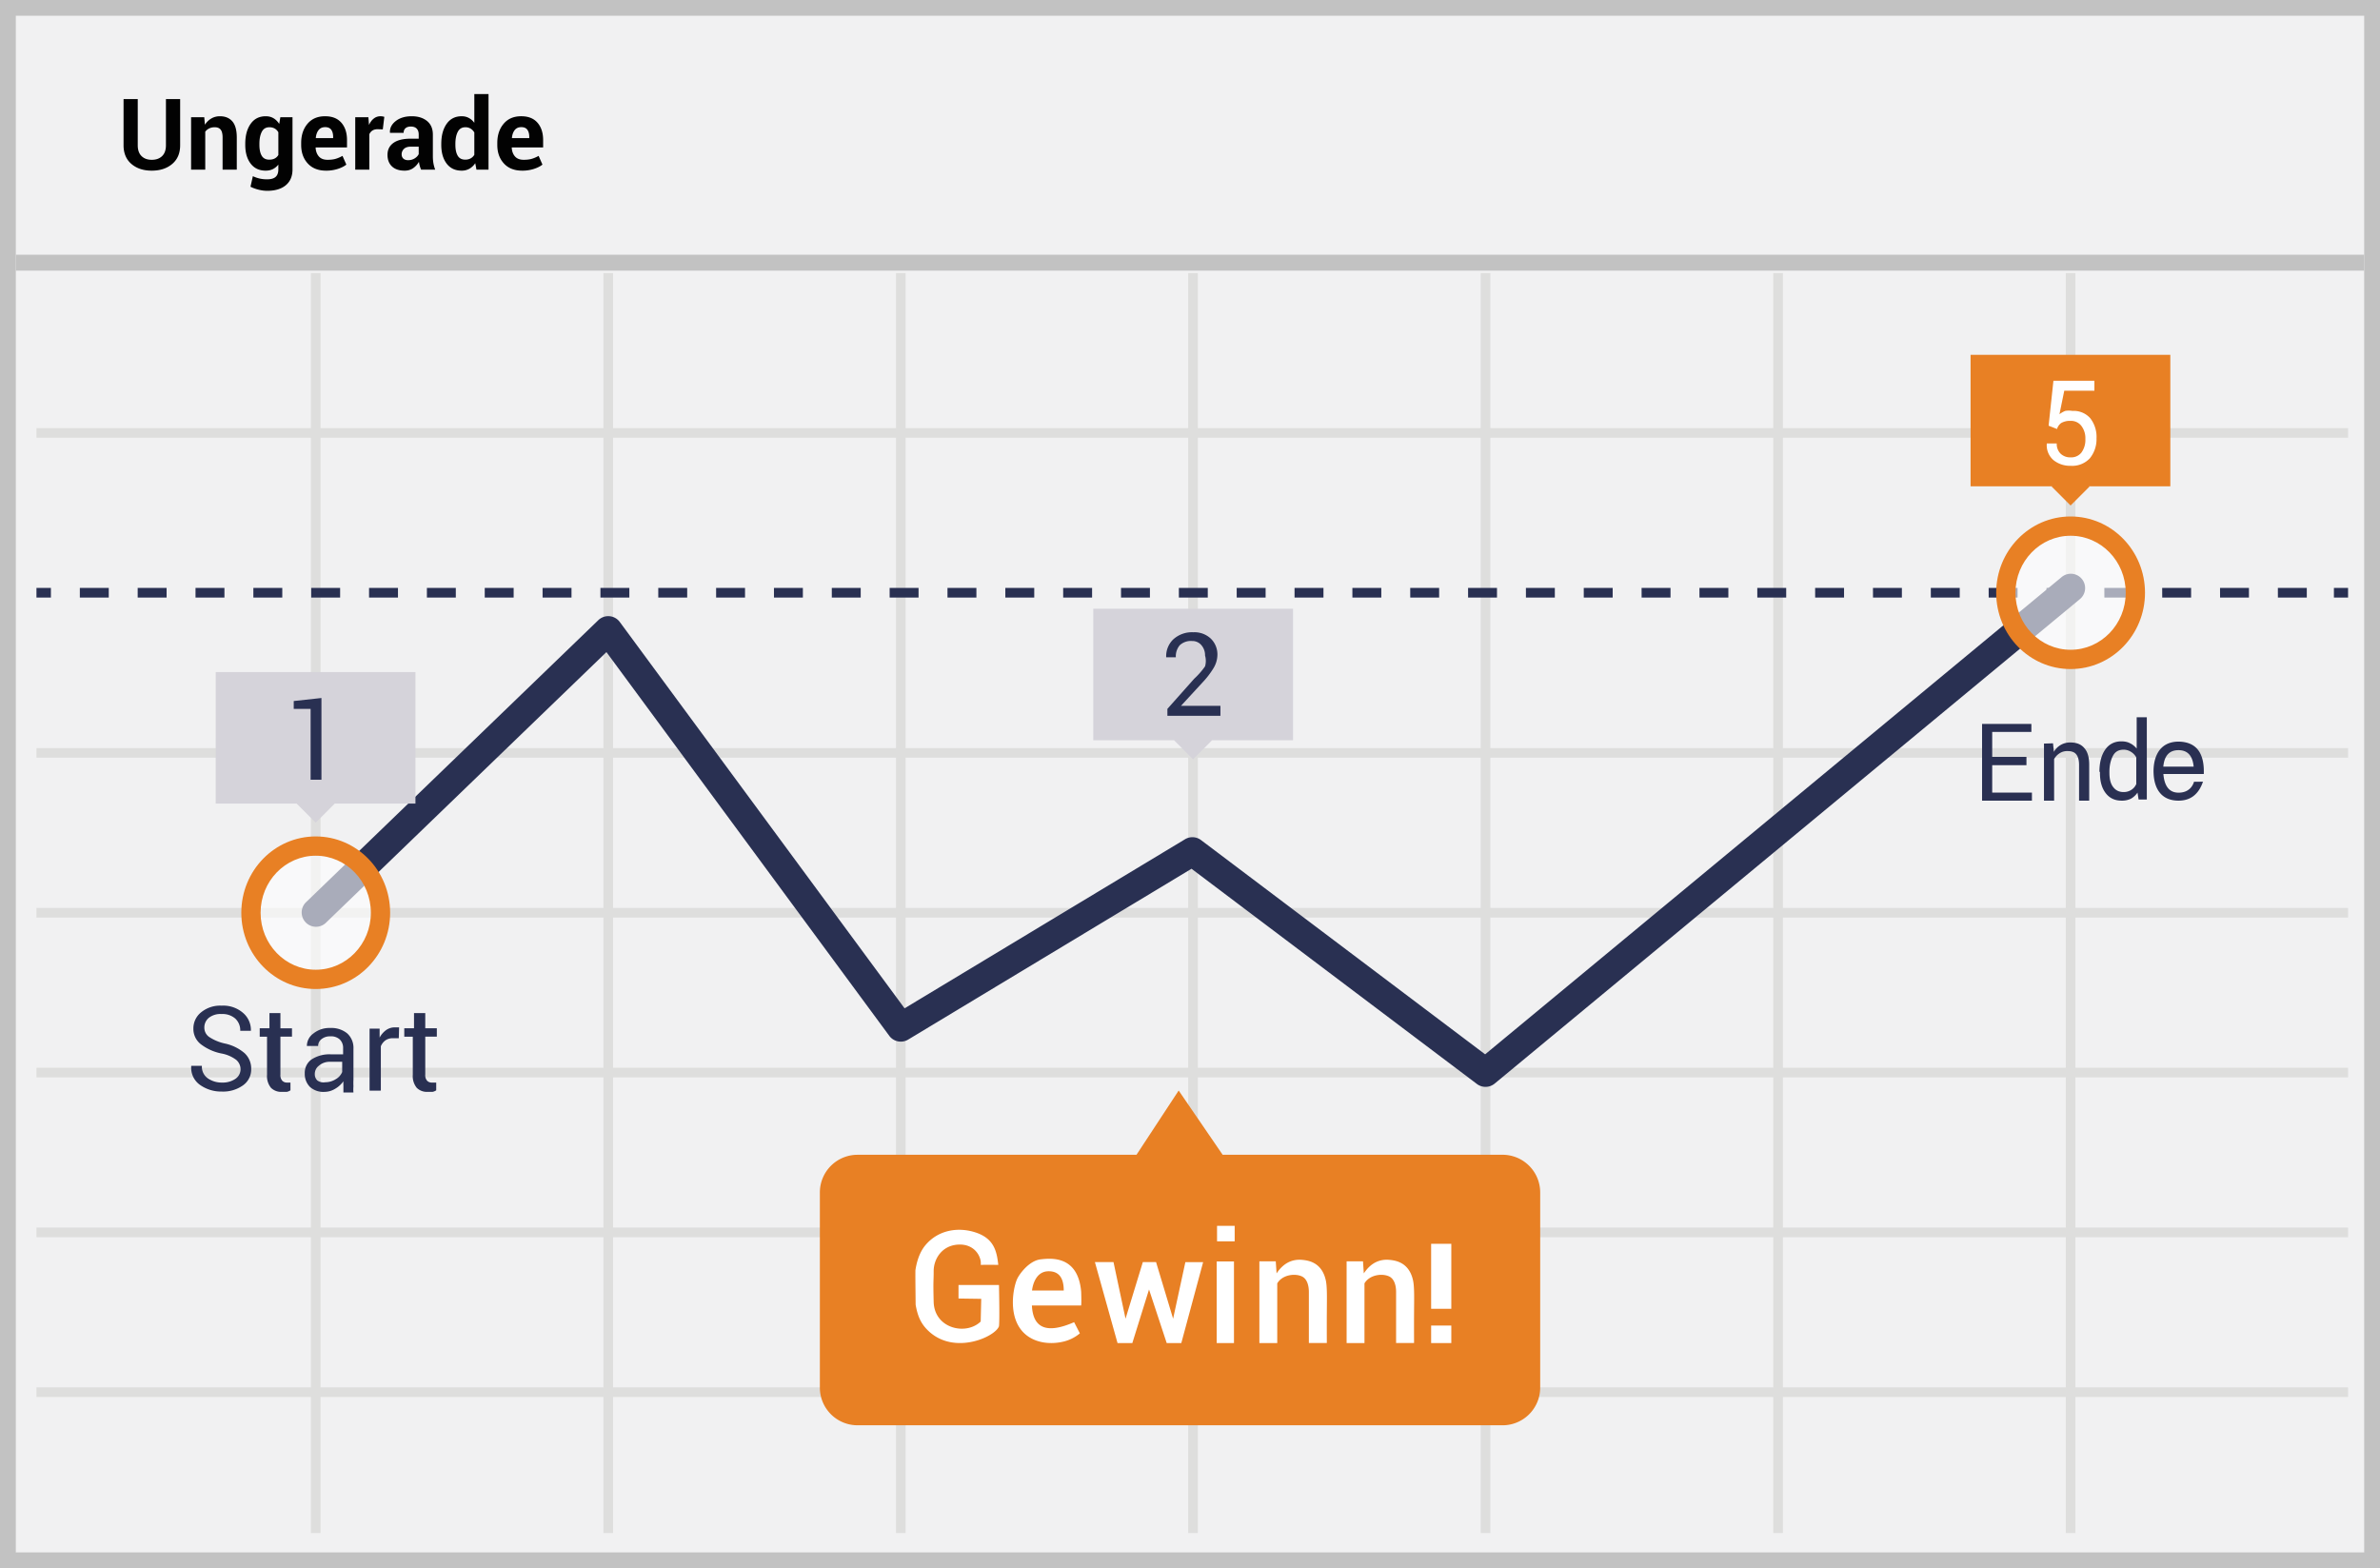 <svg width="299" height="197" xmlns="http://www.w3.org/2000/svg"><g fill="none" fill-rule="evenodd"><path fill="#F1F1F2" d="M0 0h299v197H0z"/><path d="M1.987 1.98v193.04h295.026V1.98H1.987zM299 0v197H0V0h299z" fill="#C2C2C2" fill-rule="nonzero"/><path d="M4.58 54.993v-1.211h290.408v1.21H4.58zm0 40.195v-1.21h290.408v1.21H4.58zm0 40.158v-1.211h290.408v1.211H4.58zm0 20.079v-1.211h290.408v1.211H4.58zm0 20.079v-1.211h290.408v1.21H4.58zM39.06 34.308h1.21V192.59h-1.21V34.308zm36.75 0h1.21V192.59h-1.21V34.308zm36.75 0h1.211V192.59h-1.21V34.308zm36.713 0h1.211V192.59h-1.211V34.308zm36.75 0h1.212V192.59h-1.212V34.308zm36.75 0h1.212V192.59h-1.211V34.308zm36.751 0h1.212V192.59h-1.212V34.308zM4.58 115.268v-1.212h290.408v1.211H4.58z" fill="#DEDEDD" fill-rule="nonzero"/><path fill="#293052" d="M4.58 75.072V73.86h1.816v1.21z"/><path d="M10.03 75.072V73.86h3.633v1.21H10.03zm7.267 0V73.86h3.633v1.21h-3.633zm7.266 0V73.86h3.634v1.21h-3.634zm7.267 0V73.86h3.634v1.21H31.83zm7.267 0V73.86h3.634v1.21h-3.634zm7.267 0V73.86h3.633v1.21h-3.633zm7.267 0V73.86h3.633v1.21h-3.633zm7.267 0V73.86h3.633v1.21h-3.633zm7.266 0V73.86h3.634v1.21h-3.634zm7.267 0V73.86h3.634v1.21H75.43zm7.267 0V73.86h3.634v1.21h-3.634zm7.267 0V73.86h3.633v1.21h-3.633zm7.267 0V73.86h3.633v1.21h-3.633zm7.267 0V73.86h3.633v1.21h-3.633zm7.266 0V73.86h3.634v1.21h-3.634zm7.267 0V73.86h3.634v1.21h-3.634zm7.267 0V73.86h3.634v1.21h-3.634zm7.267 0V73.86h3.633v1.21h-3.633zm7.267 0V73.86h3.633v1.21h-3.633zm7.267 0V73.86h3.633v1.21H148.1zm7.266 0V73.86H159v1.21h-3.634zm7.267 0V73.86h3.634v1.21h-3.634zm7.267 0V73.86h3.634v1.21H169.9zm7.267 0V73.86h3.633v1.21h-3.633zm7.267 0V73.86h3.633v1.21h-3.633zm7.267 0V73.86h3.633v1.21h-3.633zm7.266 0V73.86h3.634v1.21h-3.634zm7.267 0V73.86h3.634v1.21h-3.634zm7.267 0V73.86h3.634v1.21H213.5zm7.267 0V73.86h3.633v1.21h-3.633zm7.267 0V73.86h3.633v1.21h-3.633zm7.267 0V73.86h3.633v1.21h-3.633zm7.266 0V73.86h3.634v1.21h-3.634zm7.267 0V73.86h3.634v1.21h-3.634zm7.267 0V73.86h3.634v1.21h-3.634zm7.267 0V73.86h3.633v1.21h-3.633zm7.267 0V73.86h3.633v1.21h-3.633zm7.267 0V73.86h3.633v1.21h-3.633zm7.266 0V73.86h3.634v1.21h-3.634z" fill="#293052" fill-rule="nonzero"/><path fill="#293052" d="M293.21 75.072V73.86h1.778v1.21z"/><path fill="#C2C2C2" d="M2 34v-2h295v2z"/><path d="M76.186 81.92l-35.273 34.035a1.798 1.798 0 0 1-2.496-2.587l36.75-35.46a1.798 1.798 0 0 1 2.695.227l35.779 48.537 35.234-21.24a1.798 1.798 0 0 1 2.01.104l35.692 26.914 72.407-59.937a1.798 1.798 0 1 1 2.292 2.77l-73.5 60.842a1.798 1.798 0 0 1-2.23.051l-35.856-27.038-35.596 21.46a1.798 1.798 0 0 1-2.375-.473L76.186 81.92z" fill="#293052"/><path d="M188.65 145.07h-35.047l-5.526-8.07-5.299 8.07h-35.047a4.733 4.733 0 0 0-4.731 4.735v24.511a4.733 4.733 0 0 0 4.731 4.736h80.92a4.729 4.729 0 0 0 3.418-1.346 4.738 4.738 0 0 0 1.426-3.39v-24.473a4.738 4.738 0 0 0-1.412-3.414 4.729 4.729 0 0 0-3.433-1.36z" fill="#E88024"/><ellipse cx="8.333" cy="9.062" rx="8.137" ry="8.373" opacity=".6" transform="translate(251.797 65.404)" fill="#FFF"/><path d="M260.13 84.05c-5.17 0-9.348-4.299-9.348-9.584 0-5.285 4.177-9.583 9.348-9.583 5.17 0 9.348 4.298 9.348 9.583s-4.177 9.584-9.348 9.584zm0-2.422c3.817 0 6.926-3.2 6.926-7.162 0-3.963-3.109-7.161-6.926-7.161s-6.926 3.198-6.926 7.161c0 3.963 3.109 7.162 6.926 7.162z" fill="#E88024" fill-rule="nonzero"/><ellipse cx="8.386" cy="8.585" rx="8.137" ry="8.373" opacity=".6" transform="translate(31.278 106.077)" fill="#FFF"/><path d="M39.665 124.245c-5.171 0-9.349-4.298-9.349-9.583 0-5.286 4.178-9.584 9.349-9.584 5.17 0 9.348 4.298 9.348 9.584 0 5.285-4.177 9.583-9.348 9.583zm0-2.422c3.817 0 6.926-3.199 6.926-7.161 0-3.963-3.109-7.162-6.926-7.162-3.818 0-6.926 3.199-6.926 7.162 0 3.962 3.108 7.161 6.926 7.161z" fill="#E88024" fill-rule="nonzero"/><path fill="#E88024" d="M247.564 44.575h25.094v16.518h-25.094z"/><path fill="#E88024" d="M257.745 61.12l2.382-2.383 2.382 2.384-2.382 2.384z"/><path d="M257.367 53.478l.606-5.645h5.147v1.25h-3.785l-.605 2.955c.22-.169.462-.31.719-.416.3-.052.607-.052.908 0a2.762 2.762 0 0 1 2.233.909 3.79 3.79 0 0 1 .795 2.538 3.79 3.79 0 0 1-.833 2.5 3.026 3.026 0 0 1-2.422.948 3.29 3.29 0 0 1-2.157-.72 2.464 2.464 0 0 1-.833-2.084h1.249c-.025.48.154.948.492 1.288.34.311.789.475 1.249.455a1.627 1.627 0 0 0 1.363-.606 2.692 2.692 0 0 0 .492-1.705 2.54 2.54 0 0 0-.492-1.629 1.627 1.627 0 0 0-1.363-.644 2.193 2.193 0 0 0-1.173.265 1.402 1.402 0 0 0-.53.758l-1.06-.417z" fill="#FFF"/><path fill="#D5D3DA" d="M137.35 76.474h25.094v16.518h-25.093z"/><path fill="#D5D3DA" d="M147.505 93l2.382-2.385L152.268 93l-2.381 2.385z"/><path d="M153.323 89.923h-6.662v-.871l3.369-3.789a9.43 9.43 0 0 0 1.362-1.553 2.503 2.503 0 0 0 0-1.364c.01-.47-.15-.928-.454-1.288a1.475 1.475 0 0 0-1.173-.53 2.043 2.043 0 0 0-1.552.53 2.16 2.16 0 0 0-.492 1.515h-1.211a2.919 2.919 0 0 1 .87-2.235 3.48 3.48 0 0 1 2.536-.909 2.988 2.988 0 0 1 2.196.796c.549.536.85 1.277.832 2.045a3.298 3.298 0 0 1-.492 1.667c-.4.655-.87 1.264-1.4 1.819l-2.687 2.917h4.958v1.25z" fill="#293052"/><path fill="#D5D3DA" d="M27.1 84.43h25.093v16.517H27.099z"/><path fill="#D5D3DA" d="M37.28 100.966l2.381-2.384 2.382 2.384-2.382 2.384z"/><path fill="#293052" d="M40.422 97.955h-1.4v-8.903h-2.12v-.985l3.482-.38v10.268z"/><path d="M30.22 134.361a1.571 1.571 0 0 0-.534-1.207 4.391 4.391 0 0 0-1.912-.818 6.252 6.252 0 0 1-2.561-1.169 2.432 2.432 0 0 1-.918-1.948 2.588 2.588 0 0 1 .994-2.064 3.775 3.775 0 0 1 2.562-.818 3.778 3.778 0 0 1 2.714.935c.632.554.984 1.37.956 2.22h-1.338c.022-.57-.2-1.124-.612-1.52a2.418 2.418 0 0 0-1.72-.583 2.376 2.376 0 0 0-1.606.467 1.57 1.57 0 0 0-.574 1.246c0 .47.23.908.612 1.17.594.39 1.255.667 1.95.817a5.576 5.576 0 0 1 2.485 1.208c.549.507.856 1.231.84 1.986a2.43 2.43 0 0 1-1.031 2.065 4.3 4.3 0 0 1-2.676.779 4.566 4.566 0 0 1-2.753-.857 2.63 2.63 0 0 1-1.07-2.376h1.338c-.044.61.23 1.2.726 1.558.528.369 1.157.56 1.797.545a2.79 2.79 0 0 0 1.682-.467c.392-.257.635-.694.65-1.169h-.001zm5.009-7.09v1.91h1.453v1.051h-1.453v4.752c-.03.281.053.562.23.78.16.162.383.246.61.233h.421v.974a1.249 1.249 0 0 1-.458.195h-.612a1.815 1.815 0 0 1-1.376-.507 2.328 2.328 0 0 1-.497-1.636v-4.79h-.918v-1.053h1.224v-1.907h1.376v-.002zm7.913 9.739v-.623a5.438 5.438 0 0 1 0-.546c-.274.381-.626.7-1.032.935a2.564 2.564 0 0 1-1.338.39 2.493 2.493 0 0 1-1.835-.623 2.322 2.322 0 0 1-.65-1.714c-.024-.7.309-1.363.88-1.753a4.107 4.107 0 0 1 2.408-.624h1.53v-.779a1.456 1.456 0 0 0-.421-1.09 1.586 1.586 0 0 0-1.185-.39 1.66 1.66 0 0 0-1.11.35c-.266.201-.423.52-.42.858h-1.414a1.92 1.92 0 0 1 .803-1.558 3.21 3.21 0 0 1 2.14-.702 3.133 3.133 0 0 1 2.103.663c.547.489.843 1.207.803 1.947v3.896a8.176 8.176 0 0 0 0 .818c-.023.259-.023.52 0 .779h-1.262v-.234zm-2.332-1.052a2.45 2.45 0 0 0 1.377-.39 1.85 1.85 0 0 0 .802-.895v-1.286h-1.567a2.041 2.041 0 0 0-1.376.507c-.31.24-.494.615-.497 1.013a1.1 1.1 0 0 0 .306.818c.288.208.645.292.994.233h-.039zm9.29-5.531h-.726a1.584 1.584 0 0 0-.956.273 1.71 1.71 0 0 0-.573.74v5.57H46.43v-7.79h1.262v1.129c.194-.37.469-.69.803-.935a1.85 1.85 0 0 1 1.108-.35h.535l-.038 1.363zm3.326-3.155v1.908h1.453v1.052h-1.453v4.752c-.029.281.054.562.23.78.16.162.383.247.611.233h.535v.974a1.249 1.249 0 0 1-.458.195h-.612a1.815 1.815 0 0 1-1.376-.507 2.328 2.328 0 0 1-.497-1.636v-4.79h-1.07v-1.053h1.223v-1.907h1.414v-.001z" fill="#293052" fill-rule="nonzero"/><path d="M22.632 12.448v5.8c0 .999-.33 1.78-.992 2.344-.662.564-1.52.846-2.575.846-1.05 0-1.904-.282-2.56-.846-.655-.564-.982-1.345-.982-2.343v-5.8h1.783v5.8c0 .592.158 1.045.475 1.357.316.313.744.469 1.284.469.548 0 .982-.156 1.303-.469.32-.312.48-.765.48-1.357v-5.8h1.784v-.001zm3.03 2.277l.08.943c.22-.337.489-.598.81-.785.32-.187.68-.28 1.077-.28.665 0 1.185.214 1.558.642.373.428.56 1.105.56 2.03v4.035h-1.783v-4.029c0-.47-.083-.804-.247-1.001-.164-.197-.41-.295-.74-.295-.263 0-.495.05-.696.149a1.36 1.36 0 0 0-.496.41v4.766h-1.778v-6.585h1.656-.001zm5.15 3.347c0-1.038.225-1.876.676-2.513.45-.638 1.083-.956 1.899-.956.369 0 .694.083.974.25.28.166.519.403.718.712l.14-.84h1.528v6.555c0 .856-.28 1.519-.84 1.987-.56.469-1.341.703-2.344.703-.332 0-.685-.045-1.059-.137a4.918 4.918 0 0 1-1.035-.374l.299-1.327c.272.13.553.228.843.295.29.067.603.1.94.1.487 0 .845-.1 1.074-.304.23-.203.344-.519.344-.95v-.596a1.988 1.988 0 0 1-.688.566c-.263.13-.566.195-.906.195-.808 0-1.437-.296-1.887-.888-.45-.593-.676-1.376-.676-2.35v-.128zm1.777.128c0 .576.097 1.03.29 1.36.192.331.508.497.946.497.272 0 .502-.05.69-.15.19-.099.34-.244.454-.435v-2.854a1.215 1.215 0 0 0-.453-.469 1.33 1.33 0 0 0-.679-.164c-.434 0-.75.192-.95.578-.198.385-.298.888-.298 1.51v.127zm8.376 3.238c-.982 0-1.75-.301-2.301-.904-.552-.602-.828-1.378-.828-2.328v-.243c0-.986.268-1.794.803-2.423.536-.629 1.273-.941 2.21-.937.884 0 1.563.27 2.036.813.473.541.709 1.27.709 2.188v.919h-3.926l-.018.036c.028.45.165.816.41 1.096.246.28.61.42 1.093.42.398 0 .736-.04 1.014-.122.278-.081.565-.205.86-.371l.482 1.095c-.264.215-.621.396-1.071.542a4.75 4.75 0 0 1-1.473.22v-.001zm-.116-5.466c-.357 0-.632.123-.825.369-.193.245-.31.57-.35.977l.012.03h2.167v-.134c0-.385-.079-.689-.237-.91-.158-.221-.414-.332-.767-.332zm7.243.28l-.651-.018c-.264 0-.481.055-.652.165-.17.11-.3.263-.39.462v4.45h-1.77v-6.586h1.65l.078.974c.154-.345.354-.614.6-.807.245-.193.528-.289.849-.289.09 0 .171.007.246.021a3.4 3.4 0 0 1 .229.052l-.19 1.576h.001zM52.9 21.31a3.738 3.738 0 0 1-.167-.474 3.302 3.302 0 0 1-.1-.512c-.183.32-.425.587-.725.798-.3.21-.657.316-1.071.316-.69 0-1.221-.177-1.595-.532-.373-.355-.56-.84-.56-1.452 0-.645.249-1.145.746-1.5s1.222-.533 2.176-.533h.998v-.523c0-.317-.083-.562-.25-.737-.166-.174-.413-.262-.742-.262-.288 0-.51.07-.667.21-.156.14-.234.332-.234.576H49l-.012-.037c-.029-.556.214-1.036.727-1.44.513-.403 1.184-.605 2.012-.605.79 0 1.431.199 1.92.596.489.398.733.968.733 1.71v2.721c0 .309.024.599.07.87.047.273.121.543.223.81H52.9zm-1.625-1.187c.309 0 .585-.077.828-.23.243-.155.41-.334.5-.536v-.932h-1c-.376 0-.662.094-.854.28a.92.92 0 0 0-.29.688c0 .223.073.4.217.533.144.132.344.197.6.197h-.001zm4.163-2.05c0-1.04.225-1.877.673-2.514.448-.638 1.08-.956 1.896-.956.329 0 .625.071.889.213.263.142.495.345.693.609v-3.61h1.784v9.495h-1.516l-.152-.81c-.188.287-.44.526-.736.698a1.95 1.95 0 0 1-.974.24c-.808 0-1.436-.296-1.884-.888-.448-.593-.673-1.376-.673-2.35v-.128.001zm1.772.127c0 .576.097 1.03.292 1.36.195.331.511.497.95.497.255 0 .478-.052.669-.156a1.23 1.23 0 0 0 .468-.453v-2.806a1.368 1.368 0 0 0-.465-.484 1.238 1.238 0 0 0-.66-.173c-.435 0-.752.192-.953.578-.2.385-.301.888-.301 1.51v.127zm8.393 3.238c-.982 0-1.749-.301-2.3-.904-.553-.602-.828-1.378-.828-2.328v-.243c0-.986.267-1.794.803-2.423s1.272-.941 2.21-.937c.884 0 1.563.27 2.035.813.473.541.71 1.27.71 2.188v.919h-3.926l-.019.036c.029.45.166.816.411 1.096.246.28.61.42 1.093.42.397 0 .735-.04 1.013-.122.278-.081.565-.205.861-.371l.481 1.095c-.264.215-.62.396-1.071.542a4.75 4.75 0 0 1-1.473.22v-.001zm-.116-5.466c-.357 0-.632.123-.824.369-.193.245-.31.57-.35.977l.012.03h2.167v-.134c0-.385-.08-.689-.238-.91-.158-.221-.414-.332-.767-.332z" fill="#020202" fill-rule="nonzero"/><path d="M254.584 96.128h-4.303v3.445h4.991v1.01h-6.264v-9.64h6.195v1.009h-4.922v3.132h4.303v1.044zm3.338-2.749l.104 1.078a2.322 2.322 0 0 1 2.065-1.183c.757 0 1.342.209 1.755.696.413.453.62 1.149.62 2.088v4.524h-1.274v-4.489c0-.626-.138-1.079-.379-1.357-.24-.279-.62-.383-1.1-.383-.38 0-.69.104-.965.278a2 2 0 0 0-.688.731v5.22h-1.274v-7.169l1.136-.034zm5.828 3.583c0-1.149.241-2.088.723-2.784.482-.696 1.17-1.044 2.03-1.044.414 0 .793.07 1.102.243.31.14.585.383.826.661v-3.932h1.274v10.335h-1.033l-.137-.87a2.454 2.454 0 0 1-.826.766 2.523 2.523 0 0 1-1.17.244c-.861 0-1.515-.314-1.997-.94-.482-.626-.723-1.461-.723-2.505v-.174h-.069zm1.257.14c0 .731.137 1.323.447 1.74.31.418.723.661 1.342.661.38 0 .689-.104.964-.278.276-.174.482-.418.62-.73v-3.342a1.815 1.815 0 0 0-.654-.696c-.277-.18-.6-.277-.93-.278-.62 0-1.067.244-1.342.766-.275.522-.447 1.183-.447 2.018v.14-.001zm11.855.134h-5.076c.13 1.563.766 2.344 1.906 2.344 1.71 0 1.947-1.465 1.947-1.373l1.123-.005c-.547 1.587-1.57 2.38-3.07 2.38-2.25 0-3.038-1.609-3.133-3.346-.095-1.738.477-4.07 3.151-4.07 2.193.042 3.244 1.398 3.152 4.07zm-1.273-.924c-.128-1.381-.764-2.072-1.907-2.072s-1.778.69-1.906 2.072h3.813z" fill="#2A3052" fill-rule="nonzero"/><path d="M169.176 158.457h2.057l.103 1.514c.843-1.27 1.935-1.835 3.278-1.694.778.081 2.418.339 2.907 2.572.18.818.141 2.201.128 4.081-.005.73-.005 1.993 0 3.79h-2.257v-6.429c0-.756-.209-1.6-.836-1.92-.862-.439-2.485-.254-3.136.853v7.497h-2.244v-10.264zm-10.959 0h2.057l.103 1.514c.842-1.27 1.935-1.835 3.278-1.694.778.081 2.418.339 2.907 2.572.18.818.14 2.201.128 4.081-.006.73-.006 1.993 0 3.79h-2.257v-6.429c0-.756-.21-1.6-.836-1.92-.862-.439-2.485-.254-3.136.853v7.497h-2.244v-10.264zm-9.3.097h2.233l-2.742 10.167h-1.836l-2.22-6.728-2.097 6.728h-1.86l-2.842-10.168h2.337l1.511 7.11 2.172-7.11h1.663l2.142 7.11 1.54-7.109zm-13.09 5.45h-6.189c.137 2.889 1.904 3.587 5.304 2.095l.722 1.406a5.03 5.03 0 0 1-2.16 1.057c-1.682.37-3.324.086-4.463-.763-2.47-1.842-1.84-5.711-1.296-7.044.254-.623 1.507-2.38 2.995-2.55 1.35-.153 4.688-.477 5.087 4.06.031.923.031 1.503 0 1.739zm-2.189-1.881c.002-1.615-.63-2.422-1.895-2.422-1.897 0-2.089 2.422-2.089 2.422h3.984zm-13.22 1.004v-1.7h5.084c.058 2.962.058 4.689 0 5.18-.428 1.297-5.506 3.654-8.784.664-.977-.89-1.436-1.878-1.687-3.373-.012-1.526-.039-2.958-.029-4.313.25-1.66.8-2.603 1.242-3.138 1.611-1.948 4.18-2.367 6.438-1.578 2.258.79 2.552 2.43 2.734 4.033-.522 0-.799-.023-2.21 0 .142-.902-.67-2.647-2.789-2.551-2.119.096-3.12 1.856-3.12 3.323 0 1.466-.075.974 0 3.888.097 3.346 4.064 4.244 5.908 2.456l.067-2.849-2.854-.042zm32.435-4.654h2.171v10.248h-2.17v-10.248zm.044-4.473h2.216v1.944h-2.216V154zm29.431 10.421h-2.535v-8.171h2.535v8.171zm0 4.3h-2.535v-2.196h2.535v2.196z" fill="#FFF" fill-rule="nonzero"/></g></svg>